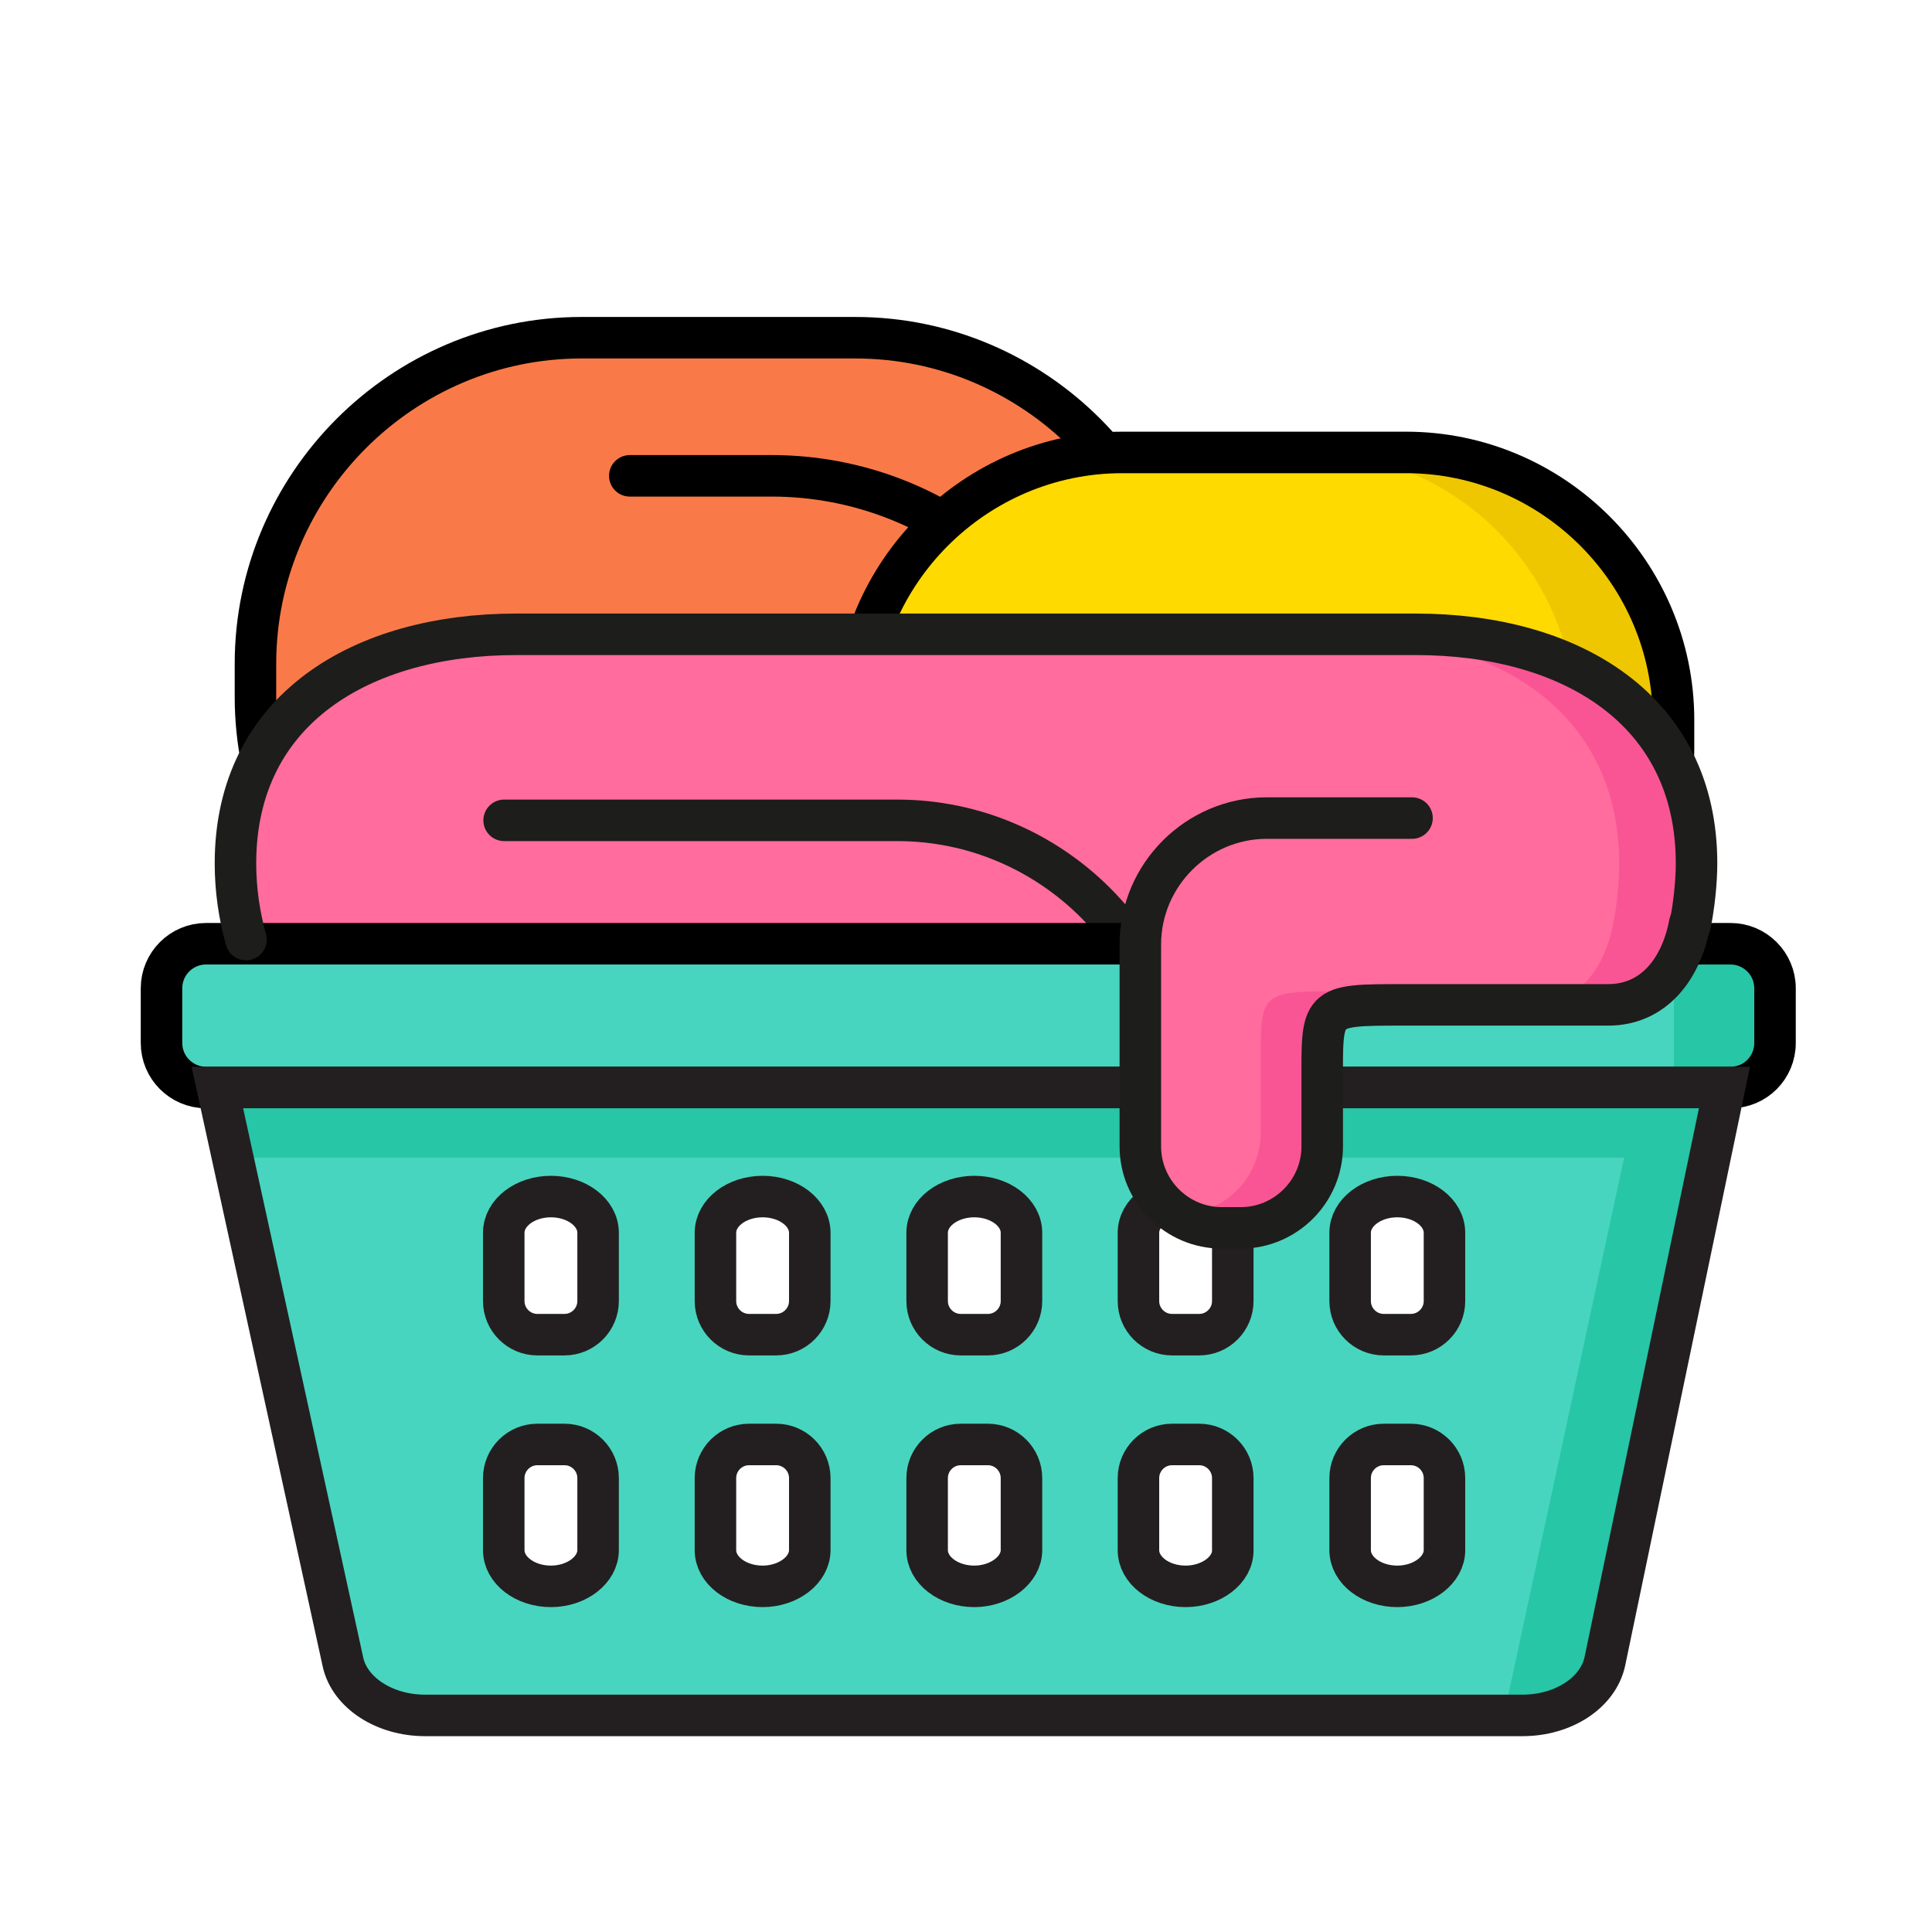 <?xml version="1.0" encoding="utf-8"?>
<!-- Generator: Adobe Illustrator 21.1.0, SVG Export Plug-In . SVG Version: 6.00 Build 0)  -->
<svg version="1.1" id="Layer_1" xmlns="http://www.w3.org/2000/svg" xmlns:xlink="http://www.w3.org/1999/xlink" x="0px" y="0px"
	 viewBox="0 0 512 512" style="enable-background:new 0 0 512 512;" xml:space="preserve">
<style type="text/css">
	.st0{fill:#F97A48;stroke:#000000;stroke-width:11;stroke-miterlimit:10;}
	.st1{fill:#F97A48;stroke:#000000;stroke-width:11;stroke-linecap:round;stroke-linejoin:round;stroke-miterlimit:10;}
	.st2{fill:#FFDA00;}
	.st3{fill:#EFC700;}
	.st4{fill:none;stroke:#000000;stroke-width:11;stroke-miterlimit:10;}
	.st5{fill:#FF6C9D;}
	.st6{fill:#FF6C9D;stroke:#1D1D1B;stroke-width:11;stroke-linecap:round;stroke-linejoin:round;stroke-miterlimit:10;}
	.st7{fill:#48D5BF;}
	.st8{fill:#48D5BF;stroke:#000000;stroke-width:11;stroke-miterlimit:10;}
	.st9{fill:#FFDA00;stroke:#000000;stroke-width:11;stroke-miterlimit:10;}
	.st10{fill:#C6EBF4;stroke:#000000;stroke-width:11;stroke-miterlimit:10;}
	.st11{fill:none;stroke:#000000;stroke-width:11;stroke-linecap:round;stroke-linejoin:round;stroke-miterlimit:10;}
	.st12{fill:#F97A48;}
	.st13{fill:#C6EBF4;}
	.st14{fill:#EF5F37;}
	.st15{fill:none;stroke:#000000;stroke-width:10.636;stroke-miterlimit:10;}
	.st16{fill:#26C6A7;}
	.st17{fill:none;stroke:#000000;stroke-width:11;stroke-linecap:round;stroke-miterlimit:10;}
	.st18{fill:#FD4347;}
	.st19{fill:#EF3043;}
	.st20{fill:#4BBC32;}
	.st21{fill:#31AA0F;}
	.st22{fill:#AEE4ED;}
	.st23{fill:#FCD259;}
	.st24{fill:#53ADFC;stroke:#000000;stroke-width:11;stroke-miterlimit:10;}
	.st25{fill:#FFBCA4;stroke:#000000;stroke-width:11;stroke-miterlimit:10;}
	.st26{fill:#53ADFC;}
	.st27{fill:#B9D6ED;stroke:#000000;stroke-width:11;stroke-miterlimit:10;}
	.st28{fill:#24A1ED;}
	.st29{fill:#F4C245;}
	.st30{fill:none;stroke:#000000;stroke-miterlimit:10;}
	.st31{fill:#F95594;stroke:#000000;stroke-width:11;stroke-miterlimit:10;}
	.st32{fill:#24A1ED;stroke:#000000;stroke-width:11;stroke-miterlimit:10;}
	.st33{fill:#F95594;}
	.st34{fill:#4B5B6D;}
	.st35{fill:#3E5366;}
	.st36{fill:#FFDA00;stroke:#000000;stroke-width:5;stroke-miterlimit:10;}
	.st37{fill:#85AFDD;stroke:#000000;stroke-width:11;stroke-miterlimit:10;}
	.st38{fill:#FFA071;stroke:#1D1D1B;stroke-width:11;stroke-miterlimit:10;}
	.st39{fill:#FFFFFF;stroke:#1D1D1B;stroke-width:11;stroke-miterlimit:10;}
	.st40{fill:#FFDC64;}
	.st41{fill:#1D1D1B;}
	.st42{fill:#FF6C9D;stroke:#1D1D1B;stroke-width:11;stroke-miterlimit:10;}
	.st43{fill:#6FCEA6;}
	.st44{fill:#C6EBF4;stroke:#1D1D1B;stroke-width:11;stroke-miterlimit:10;}
	.st45{fill:#53C48E;}
	.st46{fill:#FFFFFF;stroke:#000000;stroke-width:11;stroke-miterlimit:10;}
	.st47{fill:#AEE4ED;stroke:#000000;stroke-width:11;stroke-miterlimit:10;}
	.st48{fill:#F97A48;stroke:#1D1D1B;stroke-width:11;stroke-miterlimit:10;}
	.st49{stroke:#1D1D1B;stroke-width:11;stroke-miterlimit:10;}
	.st50{fill:#FFA071;}
	.st51{fill:#53ADFC;stroke:#1D1D1B;stroke-width:11;stroke-miterlimit:10;}
	.st52{fill:#31AA0F;stroke:#000000;stroke-width:11;stroke-miterlimit:10;}
	.st53{fill:#4BBC32;stroke:#000000;stroke-width:11;stroke-miterlimit:10;}
	.st54{fill:#DD0E2C;}
	.st55{fill:#EA3106;}
	.st56{fill:#F22F7E;}
	.st57{fill:#FCD259;stroke:#000000;stroke-width:11;stroke-miterlimit:10;}
	.st58{fill:#FD4347;stroke:#000000;stroke-width:11;stroke-miterlimit:10;}
	.st59{fill:#FCB439;}
	.st60{fill:#F43842;}
	.st61{fill:#178DFB;}
	.st62{fill:#32AF14;}
	.st63{fill:#FFDA00;stroke:#1D1D1B;stroke-width:11.133;stroke-miterlimit:10;}
	.st64{fill:#FCB439;stroke:#FFFFFF;stroke-width:14.552;stroke-miterlimit:10;}
	.st65{fill:#FFFFFF;}
	.st66{clip-path:url(#SVGID_2_);}
	.st67{fill:#D8D8D8;}
	.st68{clip-path:url(#SVGID_4_);}
	.st69{clip-path:url(#SVGID_6_);}
	.st70{fill:#999999;stroke:#FFFFFF;stroke-width:14.552;stroke-miterlimit:10;}
	.st71{clip-path:url(#SVGID_8_);}
	.st72{clip-path:url(#SVGID_10_);}
	.st73{fill:#EA461F;}
	.st74{clip-path:url(#SVGID_12_);}
	.st75{fill:#C41820;}
	.st76{clip-path:url(#SVGID_14_);}
	.st77{fill:#075492;}
	.st78{fill:#003662;}
	.st79{clip-path:url(#SVGID_16_);}
	.st80{clip-path:url(#SVGID_18_);}
	.st81{clip-path:url(#SVGID_20_);}
	.st82{clip-path:url(#SVGID_22_);}
	.st83{fill:#DDDDDD;}
	.st84{fill:none;stroke:#1D1D1B;stroke-width:11;stroke-linecap:round;stroke-linejoin:round;stroke-miterlimit:10;}
	.st85{fill:none;stroke:#1D1D1B;stroke-width:11.647;stroke-linecap:round;stroke-linejoin:round;stroke-miterlimit:10;}
	.st86{fill:#C6EBF4;stroke:#1D1D1B;stroke-width:11;stroke-linecap:round;stroke-linejoin:round;stroke-miterlimit:10;}
	.st87{fill:none;stroke:#000000;stroke-width:12.056;stroke-linecap:round;stroke-linejoin:round;stroke-miterlimit:10;}
	.st88{fill:#F4C245;stroke:#000000;stroke-width:12.056;stroke-linecap:round;stroke-miterlimit:10;}
	.st89{fill:none;stroke:#000000;stroke-width:12.056;stroke-linecap:round;stroke-miterlimit:10;}
	.st90{fill:#FCD259;stroke:#000000;stroke-width:12.056;stroke-miterlimit:10;}
	.st91{fill:none;stroke:#000000;stroke-width:12.056;stroke-miterlimit:10;}
	.st92{fill:none;}
	.st93{fill:none;stroke:#000000;stroke-width:14.133;stroke-linecap:round;stroke-linejoin:round;stroke-miterlimit:10;}
	.st94{fill:#FFDA00;stroke:#000000;stroke-width:12.056;stroke-miterlimit:10;}
	.st95{fill:none;stroke:#000000;stroke-width:10.636;stroke-linecap:round;stroke-miterlimit:10;}
	.st96{fill:none;stroke:#000000;stroke-width:9;stroke-linecap:round;stroke-linejoin:round;stroke-miterlimit:10;}
	.st97{fill:#78909C;}
	.st98{fill:#4A6068;}
	.st99{stroke:#000000;stroke-width:11;stroke-miterlimit:10;}
	.st100{fill:#AEACB3;stroke:#000000;stroke-width:11;stroke-miterlimit:10;}
	.st101{fill:#C6EBF4;stroke:#000000;stroke-width:11;stroke-linecap:round;stroke-linejoin:round;stroke-miterlimit:10;}
	.st102{fill:#FFDA00;stroke:#000000;stroke-width:11;stroke-linecap:round;stroke-linejoin:round;stroke-miterlimit:10;}
	.st103{fill:#4BBC32;stroke:#000000;stroke-width:11;stroke-linecap:round;stroke-miterlimit:10;}
	.st104{fill:none;stroke:#231F20;stroke-width:11;stroke-miterlimit:10;}
	.st105{fill:#C6EBF4;stroke:#1D1D1B;stroke-width:10.378;stroke-linecap:round;stroke-linejoin:round;stroke-miterlimit:10;}
	.st106{fill:#C6EBF4;stroke:#1D1D1B;stroke-width:6.959;stroke-linecap:round;stroke-linejoin:round;stroke-miterlimit:10;}
	.st107{fill:none;stroke:#1D1D1B;stroke-width:10.344;stroke-linecap:round;stroke-linejoin:round;stroke-miterlimit:10;}
	.st108{fill:#C6EBF4;stroke:#1D1D1B;stroke-width:8.762;stroke-linecap:round;stroke-linejoin:round;stroke-miterlimit:10;}
	.st109{fill:#AEE4ED;stroke:#1D1D1B;stroke-width:11;stroke-miterlimit:10;}
</style>
<path class="st0" d="M226.7,271.1h-72.6c-47.5,0-86.4-38.9-86.4-86.4v-8.8c0-47.5,38.9-86.4,86.4-86.4h72.6
	c47.5,0,86.4,38.9,86.4,86.4v8.8C313.2,232.2,274.3,271.1,226.7,271.1z"/>
<path class="st1" d="M166.9,126.1h37.6c46.4,0,85,35.3,90.2,80.4"/>
<path class="st2" d="M372.6,268.9h-75.2c-39,0-70.9-31.9-70.9-70.9v-7.2c0-39,31.9-70.9,70.9-70.9h75.2c39,0,70.9,31.9,70.9,70.9
	v7.2C443.6,237,411.7,268.9,372.6,268.9z"/>
<path class="st3" d="M372.6,119.8h-26c39,0,70.9,31.9,70.9,70.9v7.2c0,39-31.9,70.9-70.9,70.9h26c39,0,70.9-31.9,70.9-70.9v-7.2
	C443.6,151.7,411.7,119.8,372.6,119.8z"/>
<path class="st4" d="M372.6,268.9h-75.2c-39,0-70.9-31.9-70.9-70.9v-7.2c0-39,31.9-70.9,70.9-70.9h75.2c39,0,70.9,31.9,70.9,70.9
	v7.2C443.6,237,411.7,268.9,372.6,268.9z"/>
<path class="st5" d="M65.2,249c-1.8-6.4-2.8-13.2-2.8-20.2v0c0-40.9,33.5-60.7,74.4-60.7h238.4c40.9,0,74.4,19.8,74.4,60.7v0
	c0,5.1-0.7,11.4-1.7,16.3"/>
<path class="st6" d="M133.6,217.4h104.2c40.9,0,74.4,33.5,74.4,74.4v0c0,5.1-0.7,11.4-1.7,16.3"/>
<path class="st7" d="M57.6,288.2l33.3,152.3c1.8,8.1,11,14.1,21.7,14.1h290.9c10.8,0,20-6,21.8-14.3L457,288.2H57.6z M370.3,317.1
	c6.9,0,12.5,4.3,12.5,9.6v18.1c0,4.9-4,8.9-8.9,8.9h-7.2c-4.9,0-8.9-4-8.9-8.9v-18.1C357.8,321.4,363.4,317.1,370.3,317.1z
	 M314.2,317.1c6.9,0,12.5,4.3,12.5,9.6v18.1c0,4.9-4,8.9-8.9,8.9h-7.2c-4.9,0-8.9-4-8.9-8.9v-18.1
	C301.7,321.4,307.4,317.1,314.2,317.1z M258.2,317.1L258.2,317.1c6.9,0,12.5,4.3,12.5,9.6v18.1c0,4.9-4,8.9-8.9,8.9h-7.2
	c-4.9,0-8.9-4-8.9-8.9v-18.1C245.7,321.4,251.3,317.1,258.2,317.1z M202.1,317.1c6.9,0,12.5,4.3,12.5,9.6v18.1c0,4.9-4,8.9-8.9,8.9
	h-7.2c-4.9,0-8.9-4-8.9-8.9v-18.1C189.6,321.4,195.2,317.1,202.1,317.1z M146,317.1L146,317.1c6.9,0,12.5,4.3,12.5,9.6v18.1
	c0,4.9-4,8.9-8.9,8.9h-7.2c-4.9,0-8.9-4-8.9-8.9v-18.1C133.5,321.4,139.1,317.1,146,317.1z M146,420.4L146,420.4
	c-6.9,0-12.5-4.3-12.5-9.6v-19.1c0-4.9,4-8.9,8.9-8.9h7.2c4.9,0,8.9,4,8.9,8.9v19.1C158.5,416,152.9,420.4,146,420.4z M202.1,420.4
	c-6.9,0-12.5-4.3-12.5-9.6v-19.1c0-4.9,4-8.9,8.9-8.9h7.2c4.9,0,8.9,4,8.9,8.9v19.1C214.6,416,209,420.4,202.1,420.4z M258.2,420.4
	L258.2,420.4c-6.9,0-12.5-4.3-12.5-9.6v-19.1c0-4.9,4-8.9,8.9-8.9h7.2c4.9,0,8.9,4,8.9,8.9v19.1C270.7,416,265,420.4,258.2,420.4z
	 M314.2,420.4c-6.9,0-12.5-4.3-12.5-9.6v-19.1c0-4.9,4-8.9,8.9-8.9h7.2c4.9,0,8.9,4,8.9,8.9v19.1C326.8,416,321.1,420.4,314.2,420.4
	z M370.3,420.4c-6.9,0-12.5-4.3-12.5-9.6v-19.1c0-4.9,4-8.9,8.9-8.9h7.2c4.9,0,8.9,4,8.9,8.9v19.1
	C382.8,416,377.2,420.4,370.3,420.4z"/>
<path class="st7" d="M459.3,288.2h-404c-6.5,0-11.8-5.3-11.8-11.8v-14.5c0-6.5,5.3-11.8,11.8-11.8h404c6.5,0,11.8,5.3,11.8,11.8
	v14.5C471.1,282.9,465.8,288.2,459.3,288.2z"/>
<rect x="443.6" y="250" class="st16" width="26.9" height="38.2"/>
<polygon class="st16" points="418.3,448.9 398.8,453.4 434.7,286.9 456.1,289.6 "/>
<path class="st4" d="M458.6,288.2h-404c-6.5,0-11.8-5.3-11.8-11.8v-14.5c0-6.5,5.3-11.8,11.8-11.8h404c6.5,0,11.8,5.3,11.8,11.8
	v14.5C470.4,282.9,465.2,288.2,458.6,288.2z"/>
<rect x="57.6" y="288.2" class="st16" width="395.3" height="18.6"/>
<path class="st104" d="M57.6,288.2l33.3,152.3c1.8,8.1,11,14.1,21.7,14.1h290.9c10.8,0,20-6,21.8-14.3L457,288.2H57.6z M370.3,317.1
	c6.9,0,12.5,4.3,12.5,9.6v18.1c0,4.9-4,8.9-8.9,8.9h-7.2c-4.9,0-8.9-4-8.9-8.9v-18.1C357.8,321.4,363.4,317.1,370.3,317.1z
	 M314.2,317.1c6.9,0,12.5,4.3,12.5,9.6v18.1c0,4.9-4,8.9-8.9,8.9h-7.2c-4.9,0-8.9-4-8.9-8.9v-18.1
	C301.7,321.4,307.4,317.1,314.2,317.1z M258.2,317.1L258.2,317.1c6.9,0,12.5,4.3,12.5,9.6v18.1c0,4.9-4,8.9-8.9,8.9h-7.2
	c-4.9,0-8.9-4-8.9-8.9v-18.1C245.7,321.4,251.3,317.1,258.2,317.1z M202.1,317.1c6.9,0,12.5,4.3,12.5,9.6v18.1c0,4.9-4,8.9-8.9,8.9
	h-7.2c-4.9,0-8.9-4-8.9-8.9v-18.1C189.6,321.4,195.2,317.1,202.1,317.1z M146,317.1L146,317.1c6.9,0,12.5,4.3,12.5,9.6v18.1
	c0,4.9-4,8.9-8.9,8.9h-7.2c-4.9,0-8.9-4-8.9-8.9v-18.1C133.5,321.4,139.1,317.1,146,317.1z M146,420.4L146,420.4
	c-6.9,0-12.5-4.3-12.5-9.6v-19.1c0-4.9,4-8.9,8.9-8.9h7.2c4.9,0,8.9,4,8.9,8.9v19.1C158.5,416,152.9,420.4,146,420.4z M202.1,420.4
	c-6.9,0-12.5-4.3-12.5-9.6v-19.1c0-4.9,4-8.9,8.9-8.9h7.2c4.9,0,8.9,4,8.9,8.9v19.1C214.6,416,209,420.4,202.1,420.4z M258.2,420.4
	L258.2,420.4c-6.9,0-12.5-4.3-12.5-9.6v-19.1c0-4.9,4-8.9,8.9-8.9h7.2c4.9,0,8.9,4,8.9,8.9v19.1C270.7,416,265,420.4,258.2,420.4z
	 M314.2,420.4c-6.9,0-12.5-4.3-12.5-9.6v-19.1c0-4.9,4-8.9,8.9-8.9h7.2c4.9,0,8.9,4,8.9,8.9v19.1C326.8,416,321.1,420.4,314.2,420.4
	z M370.3,420.4c-6.9,0-12.5-4.3-12.5-9.6v-19.1c0-4.9,4-8.9,8.9-8.9h7.2c4.9,0,8.9,4,8.9,8.9v19.1
	C382.8,416,377.2,420.4,370.3,420.4z"/>
<path class="st5" d="M374.2,216.8h-23.9h-4.8h-9.8c-18.4,0-33.5,15.1-33.5,33.5v53.5c0,11.9,9.7,21.6,21.6,21.6h5
	c11.9,0,21.6-9.7,21.6-21.6v-15.9c0-21.6-1-21.6,21.6-21.6h54.2c11.9,0,19.3-9.3,21.6-21.6v0"/>
<g>
	<path class="st33" d="M449.1,228.9c0-40.9-33.5-60.7-74.4-60.7h-20c40.9,0,74.4,19.8,74.4,60.7v0c0,5-0.6,11.1-1.6,15.9l0,0
		c-2.3,12.3-9.7,21.6-21.7,21.6h20.3c11.9,0,19.3-9.3,21.6-21.6v0h-0.3C448.5,240,449.1,233.8,449.1,228.9L449.1,228.9z"/>
	<path class="st33" d="M334.1,284.3v15.9c0,9.2-5.8,17.1-13.9,20.2c2.4,0.9,5,1.4,7.7,1.4h5c11.9,0,21.6-9.7,21.6-21.6v-15.9
		c0-21.6-1-21.6,21.6-21.6h-20.3C333.1,262.7,334.1,262.7,334.1,284.3z"/>
</g>
<path class="st84" d="M65.2,249c-1.8-6.4-2.8-13.2-2.8-20.2v0c0-40.9,33.5-60.7,74.4-60.7h238.4c40.9,0,74.4,19.8,74.4,60.7v0
	c0,5.1-0.7,11.4-1.7,16.3"/>
<path class="st84" d="M374.2,216.8h-23.9h-4.8h-9.8c-18.4,0-33.5,15.1-33.5,33.5v53.5c0,11.9,9.7,21.6,21.6,21.6h5
	c11.9,0,21.6-9.7,21.6-21.6v-15.9c0-21.6-1-21.6,21.6-21.6h54.2c11.9,0,19.3-9.3,21.6-21.6v0"/>
</svg>

